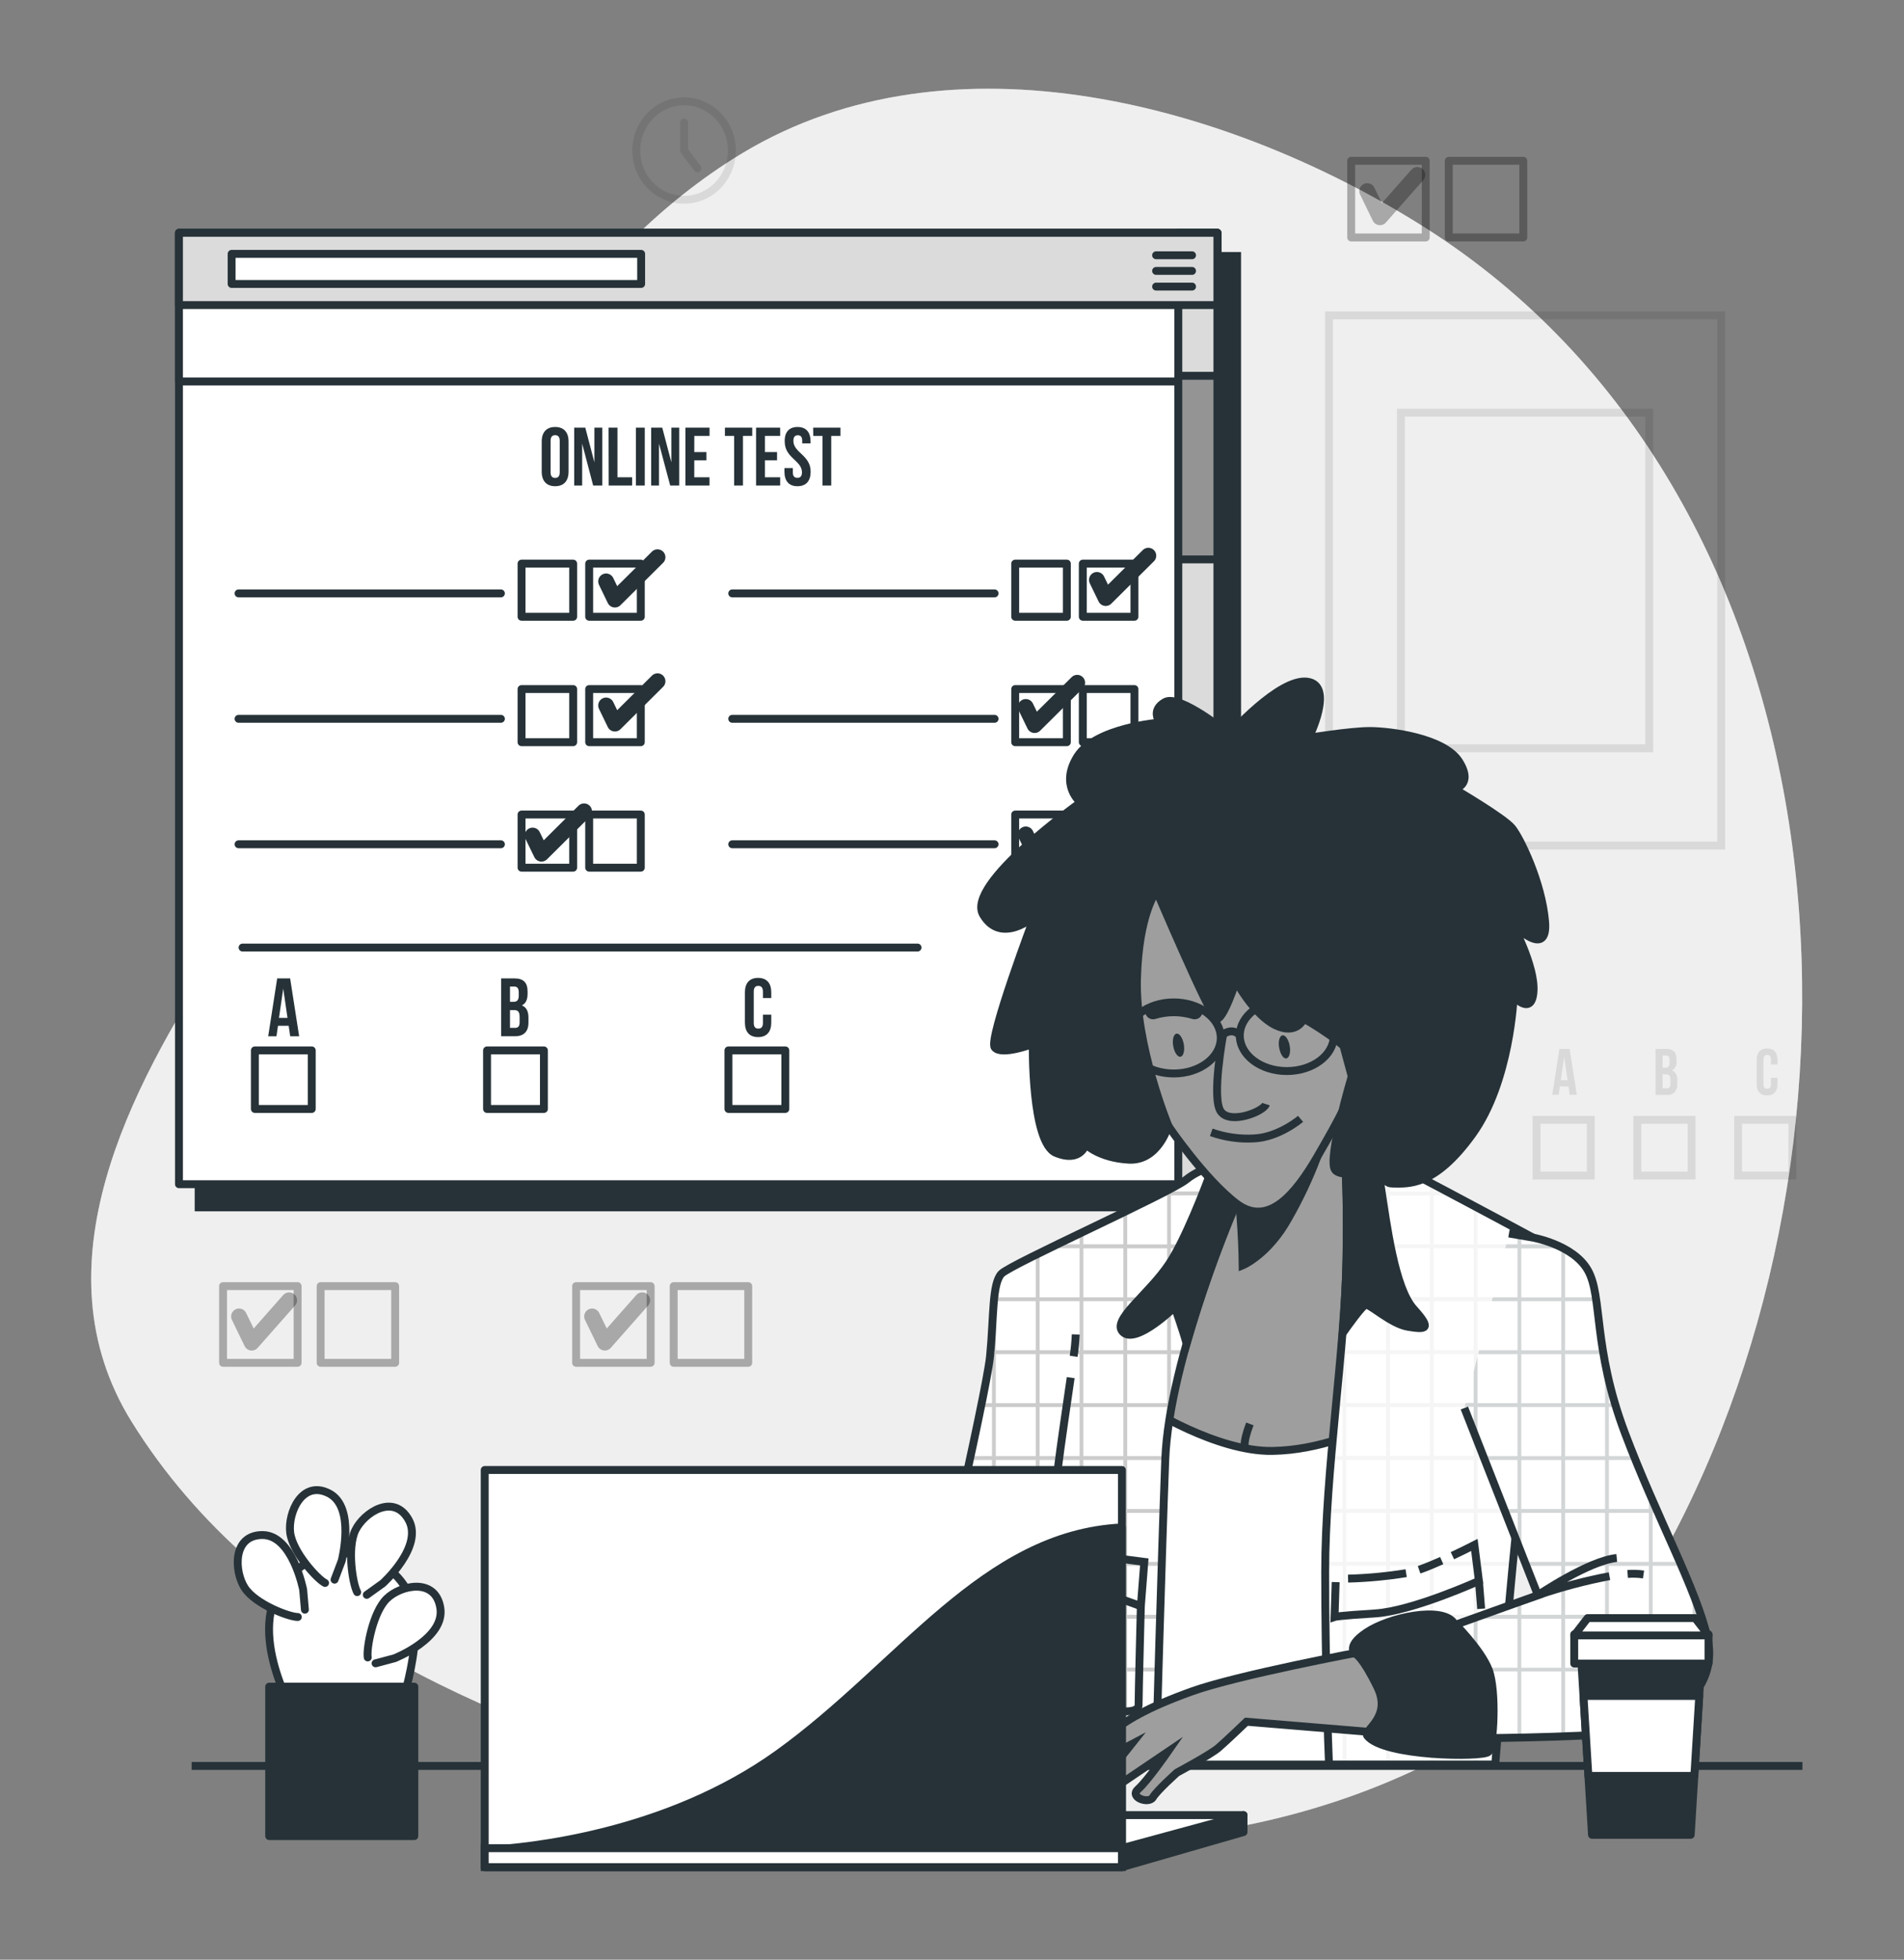 <svg width="241" height="248" fill="none" xmlns="http://www.w3.org/2000/svg"><rect width="100%" height="100%" fill="#808080" stroke="none"/><path d="M193.62 215.393C201.331 209.794 207.647 202.397 212.051 193.807C239.602 140.69 233.38 62.367 180.321 28.773C155.797 13.248 120.5 3.422 93.99 19.369C72.493 32.3 59.315 56.648 48.412 78.8C41.563 92.752 35.919 107.726 27.474 120.761C16.523 137.665 4.468 160.243 16.639 179.884C33.224 206.639 64.55 218.855 92.954 226.9C123.773 235.625 158.429 236.865 186.896 219.842C189.2 218.463 191.441 216.98 193.62 215.393Z" fill="#C8C8C8"/><path opacity="0.7" d="M193.62 215.393C201.331 209.794 207.647 202.397 212.051 193.807C239.602 140.69 233.38 62.367 180.321 28.773C155.797 13.248 120.5 3.422 93.99 19.369C72.493 32.3 59.315 56.648 48.412 78.8C41.563 92.752 35.919 107.726 27.474 120.761C16.523 137.665 4.468 160.243 16.639 179.884C33.224 206.639 64.55 218.855 92.954 226.9C123.773 235.625 158.429 236.865 186.896 219.842C189.2 218.463 191.441 216.98 193.62 215.393Z" fill="white"/><g opacity="0.3"><path opacity="0.3" d="M217.864 39.913H168.218V107.007H217.864V39.913Z" stroke="black" stroke-miterlimit="10"/><path opacity="0.3" d="M208.754 52.224H177.327V94.696H208.754V52.224Z" stroke="black" stroke-miterlimit="10"/></g><path d="M156.587 32.394H25.145V152.793H156.587V32.394Z" fill="#263238" stroke="#263238" stroke-miterlimit="10"/><path d="M154.095 29.462H22.653V149.861H154.095V29.462Z" fill="white" stroke="#263238" stroke-linecap="round" stroke-linejoin="round"/><path d="M128.5 78.051H135.036V71.325H128.5V78.051Z" fill="white" stroke="#263238" stroke-linecap="round" stroke-linejoin="round"/><path d="M137.056 78.051H143.592V71.325H137.056V78.051Z" fill="white" stroke="#263238" stroke-linecap="round" stroke-linejoin="round"/><path d="M125.888 75.095H92.683" stroke="#263238" stroke-linecap="round" stroke-linejoin="round"/><path d="M128.5 93.927H135.036V87.201H128.5V93.927Z" fill="white" stroke="#263238" stroke-linecap="round" stroke-linejoin="round"/><path d="M137.056 93.927H143.592V87.201H137.056V93.927Z" fill="white" stroke="#263238" stroke-linecap="round" stroke-linejoin="round"/><path d="M125.888 90.966H92.683" stroke="#263238" stroke-linecap="round" stroke-linejoin="round"/><path d="M128.5 109.804H135.036V103.078H128.5V109.804Z" fill="white" stroke="#263238" stroke-linecap="round" stroke-linejoin="round"/><path d="M137.056 109.804H143.592V103.078H137.056V109.804Z" fill="white" stroke="#263238" stroke-linecap="round" stroke-linejoin="round"/><path d="M125.888 106.843H92.683" stroke="#263238" stroke-linecap="round" stroke-linejoin="round"/><path d="M66.014 78.051H72.55V71.325H66.014V78.051Z" fill="white" stroke="#263238" stroke-linecap="round" stroke-linejoin="round"/><path d="M74.574 78.051H81.11V71.325H74.574V78.051Z" fill="white" stroke="#263238" stroke-linecap="round" stroke-linejoin="round"/><path d="M63.401 75.094H30.196" stroke="#263238" stroke-linecap="round" stroke-linejoin="round"/><path d="M66.014 93.927H72.55V87.201H66.014V93.927Z" fill="white" stroke="#263238" stroke-linecap="round" stroke-linejoin="round"/><path d="M74.574 93.927H81.11V87.201H74.574V93.927Z" fill="white" stroke="#263238" stroke-linecap="round" stroke-linejoin="round"/><path d="M63.401 90.966H30.196" stroke="#263238" stroke-linecap="round" stroke-linejoin="round"/><path d="M66.014 109.804H72.55V103.078H66.014V109.804Z" fill="white" stroke="#263238" stroke-linecap="round" stroke-linejoin="round"/><path d="M74.574 109.804H81.11V103.078H74.574V109.804Z" fill="white" stroke="#263238" stroke-linecap="round" stroke-linejoin="round"/><path d="M63.401 106.843H30.196" stroke="#263238" stroke-linecap="round" stroke-linejoin="round"/><path d="M39.461 132.928H32.26V140.339H39.461V132.928Z" fill="white" stroke="#263238" stroke-linecap="round" stroke-linejoin="round"/><path d="M68.847 132.928H61.647V140.339H68.847V132.928Z" fill="white" stroke="#263238" stroke-linecap="round" stroke-linejoin="round"/><path d="M99.403 132.928H92.202V140.338H99.403V132.928Z" fill="white" stroke="#263238" stroke-linecap="round" stroke-linejoin="round"/><path d="M76.719 73.576L77.832 75.878L83.226 70.516" stroke="#263238" stroke-width="2" stroke-linecap="round" stroke-linejoin="round"/><path d="M76.719 89.275L77.832 91.572L83.226 86.21" stroke="#263238" stroke-width="2" stroke-linecap="round" stroke-linejoin="round"/><path d="M67.417 105.737L68.535 108.034L73.929 102.672" stroke="#263238" stroke-width="2" stroke-linecap="round" stroke-linejoin="round"/><path d="M138.844 73.388L139.957 75.685L145.351 70.323" stroke="#263238" stroke-width="2" stroke-linecap="round" stroke-linejoin="round"/><path d="M129.841 89.464L130.954 91.76L136.348 86.403" stroke="#263238" stroke-width="2" stroke-linecap="round" stroke-linejoin="round"/><path d="M129.841 105.594L130.954 107.89L136.348 102.533" stroke="#263238" stroke-width="2" stroke-linecap="round" stroke-linejoin="round"/><path d="M154.095 29.462H22.653V48.271H154.095V29.462Z" fill="white" stroke="#263238" stroke-linecap="round" stroke-linejoin="round"/><path d="M154.095 29.462H149.145V149.861H154.095V29.462Z" fill="#DBDBDB" stroke="#263238" stroke-linecap="round" stroke-linejoin="round"/><path d="M154.095 47.557H149.145V70.794H154.095V47.557Z" fill="#949494" stroke="#263238" stroke-linecap="round" stroke-linejoin="round"/><path d="M154.095 29.462H22.653V38.609H154.095V29.462Z" fill="#DBDBDB" stroke="#263238" stroke-linecap="round" stroke-linejoin="round"/><path d="M81.153 32.126H29.318V35.935H81.153V32.126Z" fill="white" stroke="#263238" stroke-linecap="round" stroke-linejoin="round"/><path d="M146.335 32.304H150.885" stroke="#263238" stroke-linecap="round" stroke-linejoin="round"/><path d="M146.335 34.284H150.885" stroke="#263238" stroke-linecap="round" stroke-linejoin="round"/><path d="M146.335 36.268H150.885" stroke="#263238" stroke-linecap="round" stroke-linejoin="round"/><path d="M68.568 55.879C68.568 54.704 69.171 54.034 70.27 54.034C71.369 54.034 71.966 54.704 71.966 55.879V59.689C71.966 60.859 71.369 61.529 70.27 61.529C69.171 61.529 68.568 60.859 68.568 59.689V55.879ZM69.691 59.763C69.691 60.284 69.913 60.482 70.27 60.482C70.626 60.482 70.848 60.284 70.848 59.763V55.795C70.848 55.269 70.626 55.071 70.27 55.071C69.913 55.071 69.691 55.269 69.691 55.795V59.763Z" fill="#263238"/><path d="M73.688 56.142V61.445H72.681V54.119H74.083L75.235 58.503V54.119H76.233V61.445H75.081L73.688 56.142Z" fill="#263238"/><path d="M77.032 54.119H78.155V60.398H80.011V61.445H77.047L77.032 54.119Z" fill="#263238"/><path d="M80.494 54.119H81.612V61.445H80.494V54.119Z" fill="#263238"/><path d="M83.415 56.142V61.445H82.422V54.119H83.825L84.977 58.503V54.119H85.969V61.445H84.832L83.415 56.142Z" fill="#263238"/><path d="M87.878 57.209H89.416V58.255H87.878V60.398H89.806V61.445H86.76V54.119H89.811V55.165H87.883L87.878 57.209Z" fill="#263238"/><path d="M91.757 54.119H95.213V55.165H94.041V61.445H92.923V55.165H91.757V54.119Z" fill="#263238"/><path d="M96.823 57.209H98.356V58.255H96.823V60.398H98.751V61.445H95.7V54.119H98.751V55.165H96.823V57.209Z" fill="#263238"/><path d="M100.95 54.034C102.039 54.034 102.598 54.704 102.598 55.879V56.108H101.543V55.805C101.543 55.279 101.34 55.081 100.984 55.081C100.627 55.081 100.425 55.279 100.425 55.805C100.425 57.293 102.608 57.596 102.608 59.689C102.608 60.859 102.039 61.529 100.94 61.529C99.841 61.529 99.292 60.859 99.292 59.689V59.237H100.352V59.763C100.352 60.284 100.574 60.472 100.931 60.472C101.287 60.472 101.509 60.284 101.509 59.763C101.509 58.275 99.326 57.972 99.326 55.879C99.292 54.704 99.866 54.034 100.95 54.034Z" fill="#263238"/><path d="M102.926 54.119H106.382V55.165H105.215V61.445H104.112V55.165H102.94L102.926 54.119Z" fill="#263238"/><path d="M37.866 131.142H36.733L36.54 129.813H35.186L34.993 131.142H33.947L35.085 123.816H36.724L37.866 131.142ZM35.311 128.816H36.391L35.851 125.111L35.311 128.816Z" fill="#263238"/><path d="M66.78 125.488V125.746C66.78 126.5 66.558 126.981 66.057 127.234C66.659 127.472 66.891 128.027 66.891 128.801V129.401C66.891 130.532 66.312 131.137 65.194 131.137H63.435V123.816H65.122C66.283 123.816 66.78 124.372 66.78 125.488ZM64.553 124.848V126.782H64.991C65.406 126.782 65.661 126.594 65.661 126.009V125.602C65.661 125.076 65.488 124.848 65.093 124.848H64.553ZM64.553 127.824V130.076H65.194C65.57 130.076 65.772 129.897 65.772 129.352V128.717C65.772 128.032 65.56 127.824 65.054 127.824H64.553Z" fill="#263238"/><path d="M97.624 128.409V129.401C97.624 130.577 97.055 131.246 95.956 131.246C94.857 131.246 94.288 130.577 94.288 129.401V125.592C94.288 124.422 94.857 123.752 95.956 123.752C97.055 123.752 97.624 124.422 97.624 125.592V126.306H96.568V125.488C96.568 124.962 96.341 124.764 95.985 124.764C95.628 124.764 95.406 124.962 95.406 125.488V129.456C95.406 129.982 95.633 130.17 95.985 130.17C96.337 130.17 96.568 129.982 96.568 129.456V128.409H97.624Z" fill="#263238"/><path d="M30.702 119.913H116.137" stroke="#263238" stroke-linecap="round" stroke-linejoin="round"/><path opacity="0.3" d="M171.028 30.053H180.461V20.346H171.028V30.053Z" stroke="black" stroke-linecap="round" stroke-linejoin="round"/><path opacity="0.3" d="M183.382 30.053H192.814V20.346H183.382V30.053Z" stroke="black" stroke-linecap="round" stroke-linejoin="round"/><path opacity="0.3" d="M173.058 24.185L174.667 27.498L179.401 22.136" stroke="black" stroke-width="2" stroke-linecap="round" stroke-linejoin="round"/><path opacity="0.3" d="M28.235 172.464H37.668V162.758H28.235V172.464Z" stroke="black" stroke-linecap="round" stroke-linejoin="round"/><path opacity="0.3" d="M40.584 172.464H50.017V162.758H40.584V172.464Z" stroke="black" stroke-linecap="round" stroke-linejoin="round"/><path opacity="0.3" d="M30.255 166.596L31.865 169.91L36.598 164.548" stroke="black" stroke-width="2" stroke-linecap="round" stroke-linejoin="round"/><path opacity="0.3" d="M72.922 172.464H82.355V162.758H72.922V172.464Z" stroke="black" stroke-linecap="round" stroke-linejoin="round"/><path opacity="0.3" d="M85.275 172.464H94.708V162.758H85.275V172.464Z" stroke="black" stroke-linecap="round" stroke-linejoin="round"/><path opacity="0.3" d="M74.946 166.596L76.556 169.91L81.289 164.548" stroke="black" stroke-width="2" stroke-linecap="round" stroke-linejoin="round"/><g opacity="0.3"><path opacity="0.3" d="M87.551 25.201C90.851 24.652 93.095 21.454 92.561 18.057C92.028 14.661 88.92 12.352 85.619 12.901C82.318 13.45 80.075 16.648 80.608 20.045C81.142 23.442 84.25 25.75 87.551 25.201Z" stroke="black" stroke-linecap="round" stroke-linejoin="round"/><path opacity="0.3" d="M88.278 21.303L86.586 19.051V15.505" stroke="black" stroke-linecap="round" stroke-linejoin="round"/></g><g opacity="0.3"><path opacity="0.3" d="M199.586 138.543H198.689L198.535 137.492H197.445L197.291 138.543H196.477L197.383 132.735H198.679L199.586 138.543ZM197.561 136.703H198.414L197.985 133.762L197.561 136.703Z" fill="black"/><path opacity="0.3" d="M212.21 134.069V134.277C212.244 134.509 212.207 134.746 212.105 134.955C212.004 135.165 211.841 135.337 211.641 135.448C211.867 135.554 212.054 135.733 212.173 135.957C212.292 136.182 212.337 136.44 212.301 136.693V137.189C212.323 137.376 212.304 137.566 212.243 137.744C212.183 137.922 212.084 138.084 211.954 138.217C211.824 138.349 211.666 138.449 211.492 138.509C211.318 138.569 211.133 138.588 210.952 138.563H209.559V132.735H210.899C211.814 132.735 212.21 133.171 212.21 134.069ZM210.445 133.573V135.111H210.792C211.12 135.111 211.323 134.962 211.323 134.496V134.173C211.323 133.757 211.188 133.573 210.87 133.573H210.445ZM210.445 135.939V137.725H210.952C211.25 137.725 211.434 137.586 211.434 137.154V136.658C211.434 136.123 211.26 135.954 210.86 135.954L210.445 135.939Z" fill="black"/><path opacity="0.3" d="M224.992 136.4V137.169C224.992 138.101 224.544 138.632 223.671 138.632C222.799 138.632 222.346 138.101 222.346 137.169V134.148C222.346 133.216 222.799 132.685 223.671 132.685C224.544 132.685 224.992 133.216 224.992 134.148V134.714H224.153V134.069C224.153 133.652 223.975 133.498 223.695 133.498C223.416 133.498 223.213 133.652 223.213 134.069V137.209C223.213 137.625 223.392 137.774 223.695 137.774C223.999 137.774 224.153 137.625 224.153 137.209V136.4H224.992Z" fill="black"/><path opacity="0.3" d="M201.35 141.712H194.491V148.77H201.35V141.712Z" stroke="black" stroke-miterlimit="10"/><path opacity="0.3" d="M214.109 141.712H207.25V148.77H214.109V141.712Z" stroke="black" stroke-miterlimit="10"/><path opacity="0.3" d="M226.868 141.712H220.009V148.77H226.868V141.712Z" stroke="black" stroke-miterlimit="10"/></g><path d="M38.772 223.478H24.259" stroke="#263238" stroke-miterlimit="10"/><path d="M228.145 223.478H43.5" stroke="#263238" stroke-miterlimit="10"/><path d="M172.382 223.309L175.486 174.8L177.771 151.736L171.505 144.54L168.362 142.188C168.362 142.188 163.938 146.156 160.8 147.034C157.662 147.912 154.645 148.8 154.645 148.8C154.645 148.8 143.939 169.513 143.077 178.912C142.214 188.311 140.792 223.131 140.792 223.131L141.983 223.309H172.382Z" fill="#9E9E9E" stroke="#263238" stroke-miterlimit="10"/><path d="M157.668 183.317C157.668 183.317 157.133 183.034 158.203 180.197" stroke="#263238" stroke-miterlimit="10"/><path d="M156.41 148.304C156.942 152.223 157.237 156.172 157.292 160.129C157.292 160.129 160.507 158.805 163.076 154.177C164.495 151.693 165.717 149.096 166.73 146.41L156.41 148.304Z" fill="#263238" stroke="#263238" stroke-miterlimit="10"/><path d="M172.382 223.309L175.173 179.696C172.435 181.134 167.032 183.51 161.07 183.614C153.927 183.738 145.082 178.029 145.082 178.029L143.091 178.833C143.091 178.858 143.091 178.887 143.091 178.912C142.233 188.336 140.807 223.131 140.807 223.131L141.997 223.309H172.382Z" fill="white" stroke="#263238" stroke-miterlimit="10"/><path d="M167.736 198.896C167.736 210.131 168.112 220.939 168.218 223.3H189.258C189.547 219.798 191.359 198.004 192.289 190.192C193.306 181.655 199.977 168.948 199.977 164.4C199.977 159.851 201.332 160.57 195.239 157.262C189.147 153.954 175.709 146.811 173.848 145.938C171.988 145.065 169.954 142.962 169.954 142.962C169.954 142.962 170.628 147.317 170.436 159.157C170.243 170.996 167.736 186.194 167.736 198.896Z" fill="white"/><g opacity="0.2"><path opacity="0.2" d="M169.952 143.007C170.203 145.067 170.348 147.14 170.386 149.217V143.428C170.116 143.175 169.952 143.007 169.952 143.007Z" fill="black"/><path opacity="0.2" d="M197.619 171.353V172.841C197.783 172.39 197.947 171.954 198.101 171.522V171.343H198.164C198.227 171.18 198.285 171.011 198.342 170.847H198.101V164.672H199.967C199.967 164.598 199.967 164.519 199.967 164.444C199.967 164.37 199.967 164.266 199.967 164.176H198.101V158.889C197.952 158.795 197.793 158.705 197.619 158.606V164.176H192.558V157.976H196.472L195.566 157.48H192.558V155.843L192.076 155.581V157.465H187.015V152.872L186.533 152.615V157.465H181.472V151.28H183.993L183.058 150.784H181.472V149.946L180.99 149.688V150.784H175.929V147.04C175.761 146.95 175.602 146.866 175.447 146.792V150.784H170.435C170.435 150.948 170.435 151.112 170.435 151.28H175.447V157.48H170.478C170.478 157.644 170.478 157.808 170.478 157.976H175.447V164.176H170.386V161.82C170.29 164.241 170.116 166.78 169.904 169.364V170.852H169.779L169.736 171.348H169.904V177.568H169.181L169.133 178.064H169.928V184.264H168.56L168.516 184.76H169.928V190.96H168.049L168.02 191.456H169.948V197.656H167.812C167.812 197.825 167.812 197.989 167.812 198.152H169.953V204.352H167.827C167.827 204.521 167.827 204.685 167.827 204.848H169.948V211.048H167.923C167.923 211.217 167.923 211.381 167.923 211.544H169.938V223.324H170.42V211.529H175.447V223.309H175.929V211.529H180.99V223.309H181.472V211.529H186.533V223.309H187.015V211.529H190.259C190.259 211.366 190.259 211.202 190.303 211.033H187.015V204.848H190.871C190.871 204.685 190.905 204.521 190.92 204.352H187.015V198.152H191.469C191.469 197.984 191.498 197.825 191.517 197.656H187.015V191.456H192.076V192.116L192.288 190.216C192.356 189.661 192.448 189.085 192.558 188.495V184.76H193.46L193.604 184.264H192.558V178.064H195.691C195.754 177.901 195.812 177.732 195.875 177.568H192.558V171.368L197.619 171.353ZM192.558 164.672H197.619V170.872H192.558V164.672ZM175.447 211.033H170.386V204.848H175.447V211.033ZM175.447 204.337H170.386V198.137H175.447V204.337ZM175.447 197.641H170.386V191.456H175.447V197.641ZM175.447 190.945H170.386V184.745H175.447V190.945ZM175.447 184.249H170.386V178.064H175.447V184.249ZM175.447 177.553H170.386V171.353H175.447V177.553ZM175.447 170.857H170.386V164.672H175.447V170.857ZM180.99 211.033H175.929V204.848H180.99V211.033ZM180.99 204.337H175.929V198.137H180.99V204.337ZM180.99 197.641H175.929V191.456H180.99V197.641ZM180.99 190.945H175.929V184.745H180.99V190.945ZM180.99 184.249H175.929V178.064H180.99V184.249ZM180.99 177.553H175.929V171.353H180.99V177.553ZM180.99 170.857H175.929V164.672H180.99V170.857ZM180.99 164.161H175.929V157.961H180.99V164.161ZM180.99 157.465H175.929V151.28H180.99V157.465ZM186.533 211.033H181.472V204.848H186.533V211.033ZM186.533 204.337H181.472V198.137H186.533V204.337ZM186.533 197.641H181.472V191.456H186.533V197.641ZM186.533 190.945H181.472V184.745H186.533V190.945ZM186.533 184.249H181.472V178.064H186.533V184.249ZM186.533 177.553H181.472V171.353H186.533V177.553ZM186.533 170.857H181.472V164.672H186.533V170.857ZM186.533 164.161H181.472V157.961H186.533V164.161ZM192.076 190.945H187.015V184.745H192.076V190.945ZM192.076 184.249H187.015V178.064H192.076V184.249ZM192.076 177.553H187.015V171.353H192.076V177.553ZM192.076 170.857H187.015V164.672H192.076V170.857ZM192.076 164.161H187.015V157.961H192.076V164.161Z" fill="black"/></g><path d="M167.736 198.896C167.736 210.131 168.112 220.939 168.218 223.3H189.258C189.547 219.798 191.359 198.004 192.289 190.192C193.306 181.655 199.977 168.948 199.977 164.4C199.977 159.851 201.332 160.57 195.239 157.262C189.147 153.954 175.709 146.811 173.848 145.938C171.988 145.065 169.954 142.962 169.954 142.962C169.954 142.962 170.628 147.317 170.436 159.157C170.243 170.996 167.736 186.194 167.736 198.896Z" stroke="#263238" stroke-miterlimit="10"/><path d="M169.953 143.007C169.953 143.007 170.628 147.362 170.435 159.201C170.397 162.177 170.199 165.391 169.953 168.705C170.532 167.886 172.397 165.272 172.845 165.123C173.351 164.95 176.06 167.564 178.258 167.911C180.456 168.258 181.304 168.258 178.938 165.644C176.571 163.03 175.564 155.372 174.706 149.623C174.542 148.393 174.28 147.178 173.92 145.993H173.862C171.982 145.1 169.953 143.007 169.953 143.007Z" fill="#263238" stroke="#263238" stroke-miterlimit="10"/><path d="M183.84 196.872C185.397 196.143 186.621 195.513 186.621 195.513L187.195 200.066C187.195 200.066 178.769 203.886 174.06 204.178C169.351 204.471 168.922 204.62 168.922 204.62L169.062 200.215" stroke="#263238" stroke-miterlimit="10"/><path d="M179.622 198.653C180.485 198.355 181.497 197.934 182.485 197.492" stroke="#263238" stroke-miterlimit="10"/><path d="M170.629 199.774C173.093 199.71 175.55 199.479 177.984 199.084" stroke="#263238" stroke-miterlimit="10"/><path d="M187.194 200.067L187.479 203.593" stroke="#263238" stroke-miterlimit="10"/><path d="M122.616 223.309H146.291C146.344 221.4 147.029 197.13 147.492 184.745C147.974 171.849 156.476 152.287 156.476 152.287C156.476 152.287 157.614 149.529 156.409 148.289C155.204 147.049 152.312 147.545 150.143 149.281C147.974 151.017 127.971 159.945 126.766 161.185C125.561 162.425 125.802 166.641 125.32 171.601C124.838 176.561 116.885 210.785 116.885 210.785C116.885 210.785 114.716 211.281 113.993 211.777C113.27 212.273 113.27 213.761 113.27 213.761C113.27 213.761 114.234 214.009 117.126 215.497C119.786 216.866 122.24 222.422 122.616 223.309Z" fill="white"/><path opacity="0.2" d="M153.277 157.961V160.496C153.441 160.04 153.6 159.598 153.759 159.172V157.961H154.212L154.4 157.465H153.759V151.28H156.795C156.829 151.127 156.868 150.958 156.892 150.784H153.759V147.669C153.6 147.694 153.441 147.719 153.277 147.759V150.784H148.216V150.447L147.734 150.7V150.784H147.57L146.606 151.28H147.734V157.48H142.673V153.215L142.191 153.448V157.465H137.13V155.883L136.648 156.116V157.465H133.847L132.825 157.961H136.648V164.176H131.587V158.572L131.105 158.81V164.176H126.044V162.926C125.773 164.733 125.612 166.555 125.562 168.382V170.862H125.388L125.345 171.358H125.562V177.568H124.265L124.164 178.064H125.562V184.264H122.858C122.824 184.428 122.785 184.597 122.752 184.76H125.562V190.96H121.392C121.354 191.129 121.32 191.293 121.281 191.456H125.562V197.656H120.501V194.928L120.019 197.071V197.632H119.893L119.782 198.128H120.019V204.352H118.37L118.255 204.848H120.019V211.048H115.926C115.435 211.184 114.952 211.349 114.48 211.544V211.544V214.243C114.625 214.302 114.784 214.371 114.962 214.456V211.544H120.019V218.488C120.187 218.736 120.346 218.984 120.501 219.237V211.549H125.562V223.329H126.044V211.529H131.105V223.309H131.587V211.529H136.648V223.309H137.13V211.529H142.191V223.309H142.673V211.529H146.63V211.033H142.673V204.848H146.832V204.352H142.673V198.152H147.04V197.656H142.673V191.456H147.256C147.256 191.293 147.256 191.124 147.256 190.96H142.673V184.76H147.493C147.493 184.597 147.493 184.433 147.517 184.264H142.673V178.064H147.734V181.73C147.859 180.673 148.018 179.587 148.216 178.486V178.064H148.293C148.322 177.901 148.355 177.737 148.384 177.568H148.216V171.368H149.83C149.874 171.205 149.922 171.041 149.965 170.872H148.216V164.672H151.831C151.888 164.509 151.941 164.34 151.995 164.176H148.216V157.976L153.277 157.961ZM148.216 151.28H153.277V157.48H148.216V151.28ZM125.562 211.048H120.501V204.848H125.562V211.048ZM125.562 204.352H120.501V198.152H125.562V204.352ZM131.105 211.048H126.044V204.848H131.105V211.048ZM131.105 204.352H126.044V198.152H131.105V204.352ZM131.105 197.656H126.044V191.456H131.105V197.656ZM131.105 190.96H126.044V184.76H131.105V190.96ZM131.105 184.264H126.044V178.064H131.105V184.264ZM131.105 177.568H126.044V171.368H131.105V177.568ZM131.105 170.872H126.044V164.672H131.105V170.872ZM136.648 211.048H131.587V204.848H136.648V211.048ZM136.648 204.352H131.587V198.152H136.648V204.352ZM136.648 197.656H131.587V191.456H136.648V197.656ZM136.648 190.96H131.587V184.76H136.648V190.96ZM136.648 184.264H131.587V178.064H136.648V184.264ZM136.648 177.568H131.587V171.368H136.648V177.568ZM136.648 170.872H131.587V164.672H136.648V170.872ZM142.191 211.048H137.13V204.848H142.191V211.048ZM142.191 204.352H137.13V198.152H142.191V204.352ZM142.191 197.656H137.13V191.456H142.191V197.656ZM142.191 190.96H137.13V184.76H142.191V190.96ZM142.191 184.264H137.13V178.064H142.191V184.264ZM142.191 177.568H137.13V171.368H142.191V177.568ZM142.191 170.872H137.13V164.672H142.191V170.872ZM142.191 164.176H137.13V157.976H142.191V164.176ZM147.734 177.568H142.673V171.368H147.734V177.568ZM147.734 170.872H142.673V164.672H147.734V170.872ZM147.734 164.176H142.673V157.976H147.734V164.176Z" fill="black"/><path d="M122.616 223.309H146.291C146.344 221.4 147.029 197.13 147.492 184.745C147.974 171.849 156.476 152.287 156.476 152.287C156.476 152.287 157.614 149.529 156.409 148.289C155.204 147.049 152.312 147.545 150.143 149.281C147.974 151.017 127.971 159.945 126.766 161.185C125.561 162.425 125.802 166.641 125.32 171.601C124.838 176.561 116.885 210.785 116.885 210.785C116.885 210.785 114.716 211.281 113.993 211.777C113.27 212.273 113.27 213.761 113.27 213.761C113.27 213.761 114.234 214.009 117.126 215.497C119.786 216.866 122.24 222.422 122.616 223.309Z" stroke="#263238" stroke-miterlimit="10"/><path d="M113.27 213.776C113.27 213.776 114.234 214.024 117.126 215.512C120.018 217 122.669 223.448 122.669 223.448H127.339C127.633 222.545 128.351 219.262 125.079 215.264C121.223 210.552 116.885 210.8 116.885 210.8C116.885 210.8 114.716 211.296 113.993 211.792C113.27 212.288 113.27 213.776 113.27 213.776Z" fill="#263238" stroke="#263238" stroke-miterlimit="10"/><path d="M153.498 147.699C152.462 150.521 150.009 156.905 147.975 159.945C145.324 163.913 140.504 167.137 142.191 168.625C143.878 170.113 148.698 165.401 148.698 165.401C148.698 165.401 149.903 168.873 150.144 169.865C150.157 169.91 150.178 169.952 150.206 169.989C151.946 163.964 154.039 158.052 156.472 152.287C156.472 152.287 157.61 149.529 156.405 148.289C155.783 147.644 154.723 147.476 153.498 147.699Z" fill="#263238" stroke="#263238" stroke-miterlimit="10"/><path d="M135.896 171.641C136.034 170.724 136.124 169.8 136.165 168.874" stroke="#263238" stroke-miterlimit="10"/><path d="M132.068 223.929C132.068 223.929 132.791 208.057 132.791 198.881C132.791 192.269 134.541 181.149 135.524 174.339" stroke="#263238" stroke-miterlimit="10"/><path d="M133.273 195.424C133.273 195.424 137.129 196.664 139.057 196.912L144.841 197.656L144.402 203.276C144.402 203.276 144.118 203.112 139.78 201.624C135.442 200.136 132.791 198.896 132.791 198.896" stroke="#263238" stroke-miterlimit="10"/><path d="M144.403 203.261C144.403 203.261 144.118 214.272 144.118 215.76C144.118 217.248 139.78 216.256 139.78 216.256" stroke="#263238" stroke-miterlimit="10"/><path d="M147.864 142.461C147.864 142.461 152.409 149.187 156.477 152.287C160.545 155.387 164.016 151.047 166.729 146.395C169.443 141.742 171.25 138.33 172.605 134.297C173.959 130.265 172.605 123.598 167.182 118.326C161.76 113.053 149.093 105.296 145.931 109.328C142.769 113.361 139.752 122.224 141.858 129.798C143.116 134.352 145.15 138.639 147.864 142.461V142.461Z" fill="#9E9E9E" stroke="#263238" stroke-miterlimit="10"/><path d="M145.95 127.993C147.665 127.464 149.494 127.464 151.209 127.993" stroke="#263238" stroke-width="2" stroke-miterlimit="10" stroke-linecap="round"/><path d="M149.839 132.144C149.983 132.948 149.8 133.657 149.429 133.727C149.058 133.796 148.648 133.201 148.504 132.392C148.359 131.584 148.542 130.88 148.913 130.81C149.284 130.741 149.694 131.336 149.839 132.144Z" fill="#263238"/><path d="M163.248 132.358C163.388 133.161 163.204 133.846 162.838 133.94C162.472 134.034 162.057 133.414 161.913 132.606C161.768 131.797 161.951 131.093 162.322 131.024C162.694 130.954 163.103 131.549 163.248 132.358Z" fill="#263238"/><path d="M153.315 143.295C155.057 143.912 156.899 144.175 158.738 144.068C161.905 143.915 164.618 141.588 164.618 141.588" stroke="#263238" stroke-miterlimit="10"/><path d="M146.397 112.756C146.397 112.756 153.092 128.469 153.931 128.901C154.77 129.332 156.442 124.164 156.442 124.164C156.442 124.164 158.741 128.464 161.469 129.759C164.198 131.053 165.027 128.901 165.027 128.901C166.393 129.693 167.721 130.555 169.003 131.485L170.049 132.343L171.095 136.217C171.095 136.217 167.957 146.767 169.003 148.061C170.049 149.356 175.905 147.63 175.905 147.63C175.905 147.63 174.459 149.782 176.325 149.782C178.19 149.782 181.554 150.214 186.365 143.538C191.175 136.861 191.594 126.103 191.594 126.103C191.594 126.103 193.894 128.682 194.106 125.453C194.318 122.224 191.387 116.843 191.387 116.843C191.387 116.843 195.985 121.58 195.571 116.63C195.156 111.68 192.433 106.08 191.387 104.79C190.341 103.5 184.061 99.83 184.061 99.83C184.061 99.83 186.572 99.399 184.692 96.383C182.812 93.367 175.905 92.509 173.394 92.509C170.883 92.509 165.653 93.372 165.653 93.372C165.653 93.372 169.003 86.696 165.446 86.264C161.889 85.833 155.613 92.941 155.613 92.941C155.613 92.941 149.347 87.772 147.453 88.849C145.559 89.925 146.826 91.433 146.826 91.433C146.826 91.433 138.671 92.078 136.367 95.738C134.063 99.399 136.786 101.551 136.786 101.551C136.786 101.551 122.143 111.883 124.442 115.757C126.741 119.63 130.93 115.975 130.93 115.975C130.93 115.975 125.069 131.475 125.907 132.551C126.746 133.628 130.727 132.12 130.727 132.12C130.727 132.12 130.52 144.604 133.658 145.899C136.796 147.193 137.422 144.822 137.422 144.822C137.422 144.822 139.095 146.543 142.864 146.757C146.633 146.97 147.882 142.451 147.882 142.451C147.882 142.451 143.698 132.333 143.91 123.941C144.122 115.548 146.397 112.756 146.397 112.756Z" fill="#263238" stroke="#263238" stroke-miterlimit="10"/><path d="M154.823 130.885C154.823 130.885 153.315 138.95 154.519 140.656C155.724 142.362 159.947 140.656 160.246 139.728" fill="#9E9E9E"/><path d="M154.823 130.885C154.823 130.885 153.315 138.95 154.519 140.656C155.724 142.362 159.947 140.656 160.246 139.728" stroke="#263238" stroke-miterlimit="10"/><path d="M148.566 135.85C151.854 135.85 154.519 133.835 154.519 131.351C154.519 128.866 151.854 126.852 148.566 126.852C145.278 126.852 142.613 128.866 142.613 131.351C142.613 133.835 145.278 135.85 148.566 135.85Z" stroke="#263238" stroke-miterlimit="10"/><path d="M162.881 135.542C166.169 135.542 168.834 133.528 168.834 131.043C168.834 128.559 166.169 126.544 162.881 126.544C159.594 126.544 156.929 128.559 156.929 131.043C156.929 133.528 159.594 135.542 162.881 135.542Z" stroke="#263238" stroke-miterlimit="10"/><path d="M154.823 130.885C154.823 130.885 156.028 129.957 156.93 131.043" stroke="#263238" stroke-miterlimit="10"/><path d="M105.225 216.707C105.225 216.707 112.792 214.51 115.12 214.113C117.448 213.716 122.109 218.106 122.885 220.502C123.661 222.897 122.668 223.433 122.668 223.433L107.162 222.902L105.225 216.707Z" fill="#9E9E9E" stroke="#263238" stroke-miterlimit="10"/><path d="M107.968 215.934C107.968 215.934 113.68 218.136 115.106 219.019C116.533 219.902 116.104 221.663 115.251 222.54C114.222 223.426 112.994 224.033 111.679 224.306C110.349 224.384 109.014 224.384 107.684 224.306C105.973 224.157 104.401 224.455 102.974 224.455C101.548 224.455 97.263 224.014 97.263 224.014L95.976 223.131C95.976 223.131 93.566 223.865 91.696 224.619C89.826 225.373 90.409 223.736 91.835 222.56C93.262 221.385 96.834 218.448 97.407 218.156C97.981 217.863 105.259 215.676 105.259 215.676L107.968 215.934Z" fill="#9E9E9E" stroke="#263238" stroke-miterlimit="10"/><path d="M110.107 216.519C110.107 216.519 106.391 214.758 105.393 214.758C104.396 214.758 97.257 217.238 96.259 217.987C95.262 218.736 94.259 225.774 94.972 226.216C95.686 226.657 96.259 225.333 96.418 224.455C96.578 223.577 98.563 218.87 98.563 218.87L97.117 226.365C97.117 226.365 97.691 227.535 98.26 226.509C98.828 225.482 102.4 218.429 102.684 217.987C103.059 217.578 103.493 217.231 103.971 216.961C103.971 216.961 103.258 220.194 102.684 223.28C102.111 226.365 102.545 227.248 103.403 227.391C104.261 227.535 104.685 225.482 105.114 224.455C105.543 223.428 107.398 217.546 107.398 217.546" fill="#9E9E9E"/><path d="M110.107 216.519C110.107 216.519 106.391 214.758 105.393 214.758C104.396 214.758 97.257 217.238 96.259 217.987C95.262 218.736 94.259 225.774 94.972 226.216C95.686 226.657 96.259 225.333 96.418 224.455C96.578 223.577 98.563 218.87 98.563 218.87L97.117 226.365C97.117 226.365 97.691 227.535 98.26 226.509C98.828 225.482 102.4 218.429 102.684 217.987C103.059 217.578 103.493 217.231 103.971 216.961C103.971 216.961 103.258 220.194 102.684 223.28C102.111 226.365 102.545 227.248 103.403 227.391C104.261 227.535 104.685 225.482 105.114 224.455C105.543 223.428 107.398 217.546 107.398 217.546" stroke="#263238" stroke-miterlimit="10"/><path d="M114.234 219.46C114.234 219.46 109.954 224.013 109.38 225.04C108.807 226.067 108.812 226.216 110.383 226.216C111.954 226.216 116.808 222.982 117.232 222.54C117.656 222.099 117.521 220.779 116.519 219.896C116.2 219.641 115.826 219.468 115.428 219.392C115.031 219.316 114.621 219.34 114.234 219.46V219.46Z" fill="#9E9E9E" stroke="#263238" stroke-miterlimit="10"/><path d="M140.965 218.954C140.965 218.954 135.254 220.854 133.851 221.93C132.449 223.006 130.424 224.192 130.863 224.554C131.301 224.916 132.709 224.554 133.147 224.192C133.586 223.83 135.606 223.468 135.606 223.468C135.606 223.468 137.977 222.019 139.823 220.849C141.669 219.678 143.072 218.409 140.965 218.954Z" fill="#9E9E9E" stroke="#263238" stroke-miterlimit="10"/><path d="M172.494 209.004C172.494 209.004 156.588 211.98 150.833 214.059C145.078 216.137 142.788 217.585 139.911 219.678C137.033 221.771 131.201 225.725 132.069 226.419C132.936 227.113 135.958 224.678 136.469 224.157C136.98 223.636 140.696 222.069 140.696 222.069L143.183 220.76C143.183 220.76 139.438 225.506 138.089 226.712C136.739 227.917 137.65 228.671 138.667 228.324C139.684 227.976 141.602 225.898 141.602 225.898L147.787 221.712C147.787 221.712 145.246 225.372 144.061 226.414C142.875 227.456 145.415 228.334 145.926 227.461C146.437 226.588 148.972 224.326 148.972 224.326C148.972 224.326 153.199 222.064 154.216 221.191C155.233 220.318 157.769 217.883 157.769 217.883L176.721 219.45C176.721 219.45 177.907 218.756 177.232 214.748C176.557 210.74 172.494 209.004 172.494 209.004Z" fill="#9E9E9E" stroke="#263238" stroke-miterlimit="10"/><path d="M185.353 178.183L194.66 201.872L179.598 207.269L183.83 219.981C183.83 219.981 194.646 220.011 203.11 219.485C211.574 218.959 217.512 213.707 216.157 207.442C214.803 201.178 209.728 192.116 205.664 181.318C201.601 170.52 202.859 164.082 200.998 160.773C199.138 157.465 193.889 156.592 193.889 156.592L190.997 156.096" fill="white"/><path opacity="0.2" d="M214.731 214.029V211.549H215.989C216.042 211.386 216.086 211.222 216.124 211.053H214.731V204.848H215.454C215.401 204.69 215.344 204.521 215.291 204.352H214.731V202.84C214.577 202.428 214.418 202.006 214.249 201.585V204.352H209.188V198.152H212.823C212.75 197.989 212.683 197.825 212.611 197.656H209.188V191.456H209.863C209.786 191.293 209.714 191.129 209.641 190.96H209.188V189.924C209.029 189.557 208.865 189.19 208.706 188.818V190.96H203.645V184.76H207.019C206.952 184.597 206.884 184.433 206.822 184.264H203.645V178.064H204.547C204.494 177.901 204.445 177.732 204.397 177.568H203.645V174.741C203.462 173.957 203.303 173.209 203.163 172.489V177.568H198.102V171.368H202.961L202.874 170.872H198.102V164.672H202.06L201.987 164.176H198.102V158.095C197.68 157.862 197.245 157.652 196.801 157.465H192.559V156.354L192.077 156.265V157.465H190.655L190.525 157.961H192.077V164.176H188.944L188.819 164.672H192.082V170.872H187.228L187.098 171.368H192.077V177.568H187.016V171.686L186.534 173.566V177.534H185.513L185.387 178.03H186.534V181.169L187.016 182.394V178.064H192.077V184.264H187.739L187.932 184.76H192.077V190.96H190.39L190.588 191.456H192.101V195.31L192.583 196.535V191.456H197.62V197.656H192.998L193.196 198.152H197.62V204.352H192.559V202.636L192.077 202.81V204.352H187.768L186.38 204.848H186.534V211.048H181.473V206.584L180.991 206.758V211.024H180.852L181.473 212.888V211.52H186.534V219.952H187.016V211.52H192.077V219.887H192.559V211.529H197.62V219.728H198.102V211.529H203.163V219.465L203.645 219.426V211.529H208.706V218.335L209.188 218.146V211.529H214.249V214.644C214.418 214.441 214.582 214.238 214.731 214.029ZM192.077 211.053H187.016V204.848H192.077V211.053ZM197.62 211.053H192.559V204.848H197.62V211.053ZM197.62 190.965H192.559V184.765H197.62V190.965ZM197.62 184.269H192.559V178.064H197.62V184.269ZM197.62 177.573H192.559V171.373H197.62V177.573ZM197.62 170.877H192.559V164.672H197.62V170.877ZM197.62 164.181H192.559V157.981H197.62V164.181ZM203.163 211.053H198.102V204.848H203.163V211.053ZM203.163 204.357H198.102V198.157H203.163V204.357ZM203.163 197.661H198.102V191.456H203.163V197.661ZM203.163 190.965H198.102V184.765H203.163V190.965ZM203.163 184.269H198.102V178.064H203.163V184.269ZM208.706 211.053H203.645V204.848H208.706V211.053ZM208.706 204.357H203.645V198.157H208.706V204.357ZM208.706 197.661H203.645V191.456H208.706V197.661ZM209.188 211.053V204.848H214.249V211.048L209.188 211.053Z" fill="#263238"/><path d="M185.353 178.183L194.66 201.872L179.598 207.269L183.83 219.981C183.83 219.981 194.646 220.011 203.11 219.485C211.574 218.959 217.512 213.707 216.157 207.442C214.803 201.178 209.728 192.116 205.664 181.318C201.601 170.52 202.859 164.082 200.998 160.773C199.138 157.465 193.889 156.592 193.889 156.592L190.997 156.096" stroke="#263238" stroke-miterlimit="10"/><path d="M203.722 199.462C200.651 200.047 197.623 200.85 194.66 201.867C194.66 201.867 201.09 197.512 204.642 197.165" stroke="#263238" stroke-miterlimit="10"/><path d="M208.031 199.253C207.364 199.155 206.689 199.132 206.017 199.184" stroke="#263238" stroke-miterlimit="10"/><path d="M183.999 205.344C183.999 205.344 187.421 208.712 188.433 211.321C189.445 213.93 189.074 221.018 188.399 221.712C187.724 222.406 175.13 222.322 173.057 219.658C172.517 218.964 176.214 217.362 174.354 213.528C172.493 209.694 171.645 209.352 171.645 209.352C171.645 209.352 170.122 208.479 172.999 206.564C175.877 204.65 182.475 203.261 183.999 205.344Z" fill="#263238" stroke="#263238" stroke-miterlimit="10"/><path d="M214.003 232.197H201.51L199.948 206.782H215.565L214.003 232.197Z" fill="#263238" stroke="#263238" stroke-linejoin="round"/><path d="M216.259 206.822H199.259V210.522H216.259V206.822Z" fill="white" stroke="#263238" stroke-linejoin="round"/><path d="M216.259 206.961H199.259L200.955 204.769H214.557L216.259 206.961Z" fill="white" stroke="#263238" stroke-linejoin="round"/><path d="M214.461 224.742L215.083 214.619H200.43L201.051 224.742H214.461Z" fill="white" stroke="#263238" stroke-linejoin="round"/><path d="M142.006 233.889L157.401 229.703V231.845L142.006 236.285V233.889Z" fill="#263238" stroke="#263238" stroke-linejoin="round"/><path d="M157.402 229.703H76.912L61.353 233.889H142.007L157.402 229.703Z" fill="white" stroke="#263238" stroke-linejoin="round"/><path d="M142.007 186.025H61.353V236.285H142.007V186.025Z" fill="white" stroke="#263238" stroke-linejoin="round"/><path d="M142.007 193.296C124.462 194.154 114.012 210.795 98.487 221.945C84.335 232.113 66.858 233.849 61.373 234.122V236.285H142.007V193.296Z" fill="#263238" stroke="#263238" stroke-linejoin="round"/><path d="M142.007 233.889H61.353V236.284H142.007V233.889Z" fill="white" stroke="#263238" stroke-miterlimit="10"/><path d="M37.476 217.307C37.476 217.307 30.757 206.247 36.151 200.022C41.544 193.797 50.259 196.793 52.057 202.556C53.855 208.32 50.042 218.002 50.042 218.002L37.476 217.307Z" fill="white" stroke="#263238" stroke-linecap="round" stroke-linejoin="round"/><path d="M37.697 204.63C36.579 204.63 32.323 203.018 30.978 200.944C29.634 198.871 29.402 194.258 33.22 194.258C37.037 194.258 38.372 201.173 38.372 201.173L38.594 203.707" fill="white"/><path d="M37.697 204.63C36.579 204.63 32.323 203.018 30.978 200.944C29.634 198.871 29.402 194.258 33.22 194.258C37.037 194.258 38.372 201.173 38.372 201.173L38.594 203.707" stroke="#263238" stroke-linecap="round" stroke-linejoin="round"/><path d="M41.144 200.324C40.142 199.828 37.033 196.416 36.729 193.941C36.426 191.466 38.228 187.24 41.636 188.981C45.044 190.722 43.246 197.537 43.246 197.537L42.345 199.908" fill="white"/><path d="M41.144 200.324C40.142 199.828 37.033 196.416 36.729 193.941C36.426 191.466 38.228 187.24 41.636 188.981C45.044 190.722 43.246 197.537 43.246 197.537L42.345 199.908" stroke="#263238" stroke-linecap="round" stroke-linejoin="round"/><path d="M45.212 201.485C44.653 200.493 43.901 195.885 44.98 193.653C46.06 191.421 49.839 188.931 51.728 192.334C53.618 195.736 48.456 200.369 48.456 200.369L46.426 201.827" fill="white"/><path d="M45.212 201.485C44.653 200.493 43.901 195.885 44.98 193.653C46.06 191.421 49.839 188.931 51.728 192.334C53.618 195.736 48.456 200.369 48.456 200.369L46.426 201.827" stroke="#263238" stroke-linecap="round" stroke-linejoin="round"/><path d="M46.546 209.749C46.363 208.608 47.202 204.025 48.956 202.309C50.711 200.592 55.102 199.605 55.733 203.469C56.364 207.333 49.949 209.848 49.949 209.848L47.539 210.493" fill="white"/><path d="M46.546 209.749C46.363 208.608 47.202 204.025 48.956 202.309C50.711 200.592 55.102 199.605 55.733 203.469C56.364 207.333 49.949 209.848 49.949 209.848L47.539 210.493" stroke="#263238" stroke-linecap="round" stroke-linejoin="round"/><path d="M31.471 198.162L32.227 199.387" stroke="white" stroke-linecap="round" stroke-linejoin="round"/><path d="M33.634 201.167L34.819 202.164" stroke="white" stroke-linecap="round" stroke-linejoin="round"/><path d="M32.338 195.826L33.524 197.606" stroke="white" stroke-linecap="round" stroke-linejoin="round"/><path d="M35.148 199.055L36.444 201.5" stroke="white" stroke-linecap="round" stroke-linejoin="round"/><path d="M38.17 193.157L38.604 194.491" stroke="white" stroke-linecap="round" stroke-linejoin="round"/><path d="M39.684 196.937L40.44 198.053" stroke="white" stroke-linecap="round" stroke-linejoin="round"/><path d="M39.36 190.489L40.334 192.711" stroke="white" stroke-linecap="round" stroke-linejoin="round"/><path d="M35.577 206.172L35.905 208.171" stroke="white" stroke-linecap="round" stroke-linejoin="round"/><path d="M36.55 210.061L36.984 211.733" stroke="white" stroke-linecap="round" stroke-linejoin="round"/><path d="M37.63 206.282L38.064 208.504" stroke="white" stroke-linecap="round" stroke-linejoin="round"/><path d="M39.037 210.061L39.36 211.733" stroke="white" stroke-linecap="round" stroke-linejoin="round"/><path d="M39.794 203.39L40.44 206.505" stroke="white" stroke-linecap="round" stroke-linejoin="round"/><path d="M41.307 209.505L41.413 210.954" stroke="white" stroke-linecap="round" stroke-linejoin="round"/><path d="M42.493 202.388L43.033 205.279" stroke="white" stroke-linecap="round" stroke-linejoin="round"/><path d="M43.033 208.285L43.25 211.286" stroke="white" stroke-linecap="round" stroke-linejoin="round"/><path d="M45.631 203.499V205.949" stroke="white" stroke-linecap="round" stroke-linejoin="round"/><path d="M45.304 209.064L45.415 210.954" stroke="white" stroke-linecap="round" stroke-linejoin="round"/><path d="M48.331 191.932L47.791 193.271" stroke="white" stroke-linecap="round" stroke-linejoin="round"/><path d="M47.573 194.824L47.033 196.718" stroke="white" stroke-linecap="round" stroke-linejoin="round"/><path d="M50.706 194.492L49.844 196.272" stroke="white" stroke-linecap="round" stroke-linejoin="round"/><path d="M48.007 198.276L47.033 199.387" stroke="white" stroke-linecap="round" stroke-linejoin="round"/><path d="M45.954 194.382L45.631 195.826" stroke="white" stroke-linecap="round" stroke-linejoin="round"/><path d="M50.706 202.388L49.52 204.392" stroke="white" stroke-linecap="round" stroke-linejoin="round"/><path d="M48.764 205.612L48.113 207.392" stroke="white" stroke-linecap="round" stroke-linejoin="round"/><path d="M49.738 208.285L51.681 207.169" stroke="white" stroke-linecap="round" stroke-linejoin="round"/><path d="M52.87 202.388L51.897 204.059" stroke="white" stroke-linecap="round" stroke-linejoin="round"/><path d="M53.844 204.278L52.548 205.28" stroke="white" stroke-linecap="round" stroke-linejoin="round"/><path d="M52.446 213.449H34.072V232.356H52.446V213.449Z" fill="#263238" stroke="#263238" stroke-linecap="round" stroke-linejoin="round"/></svg>